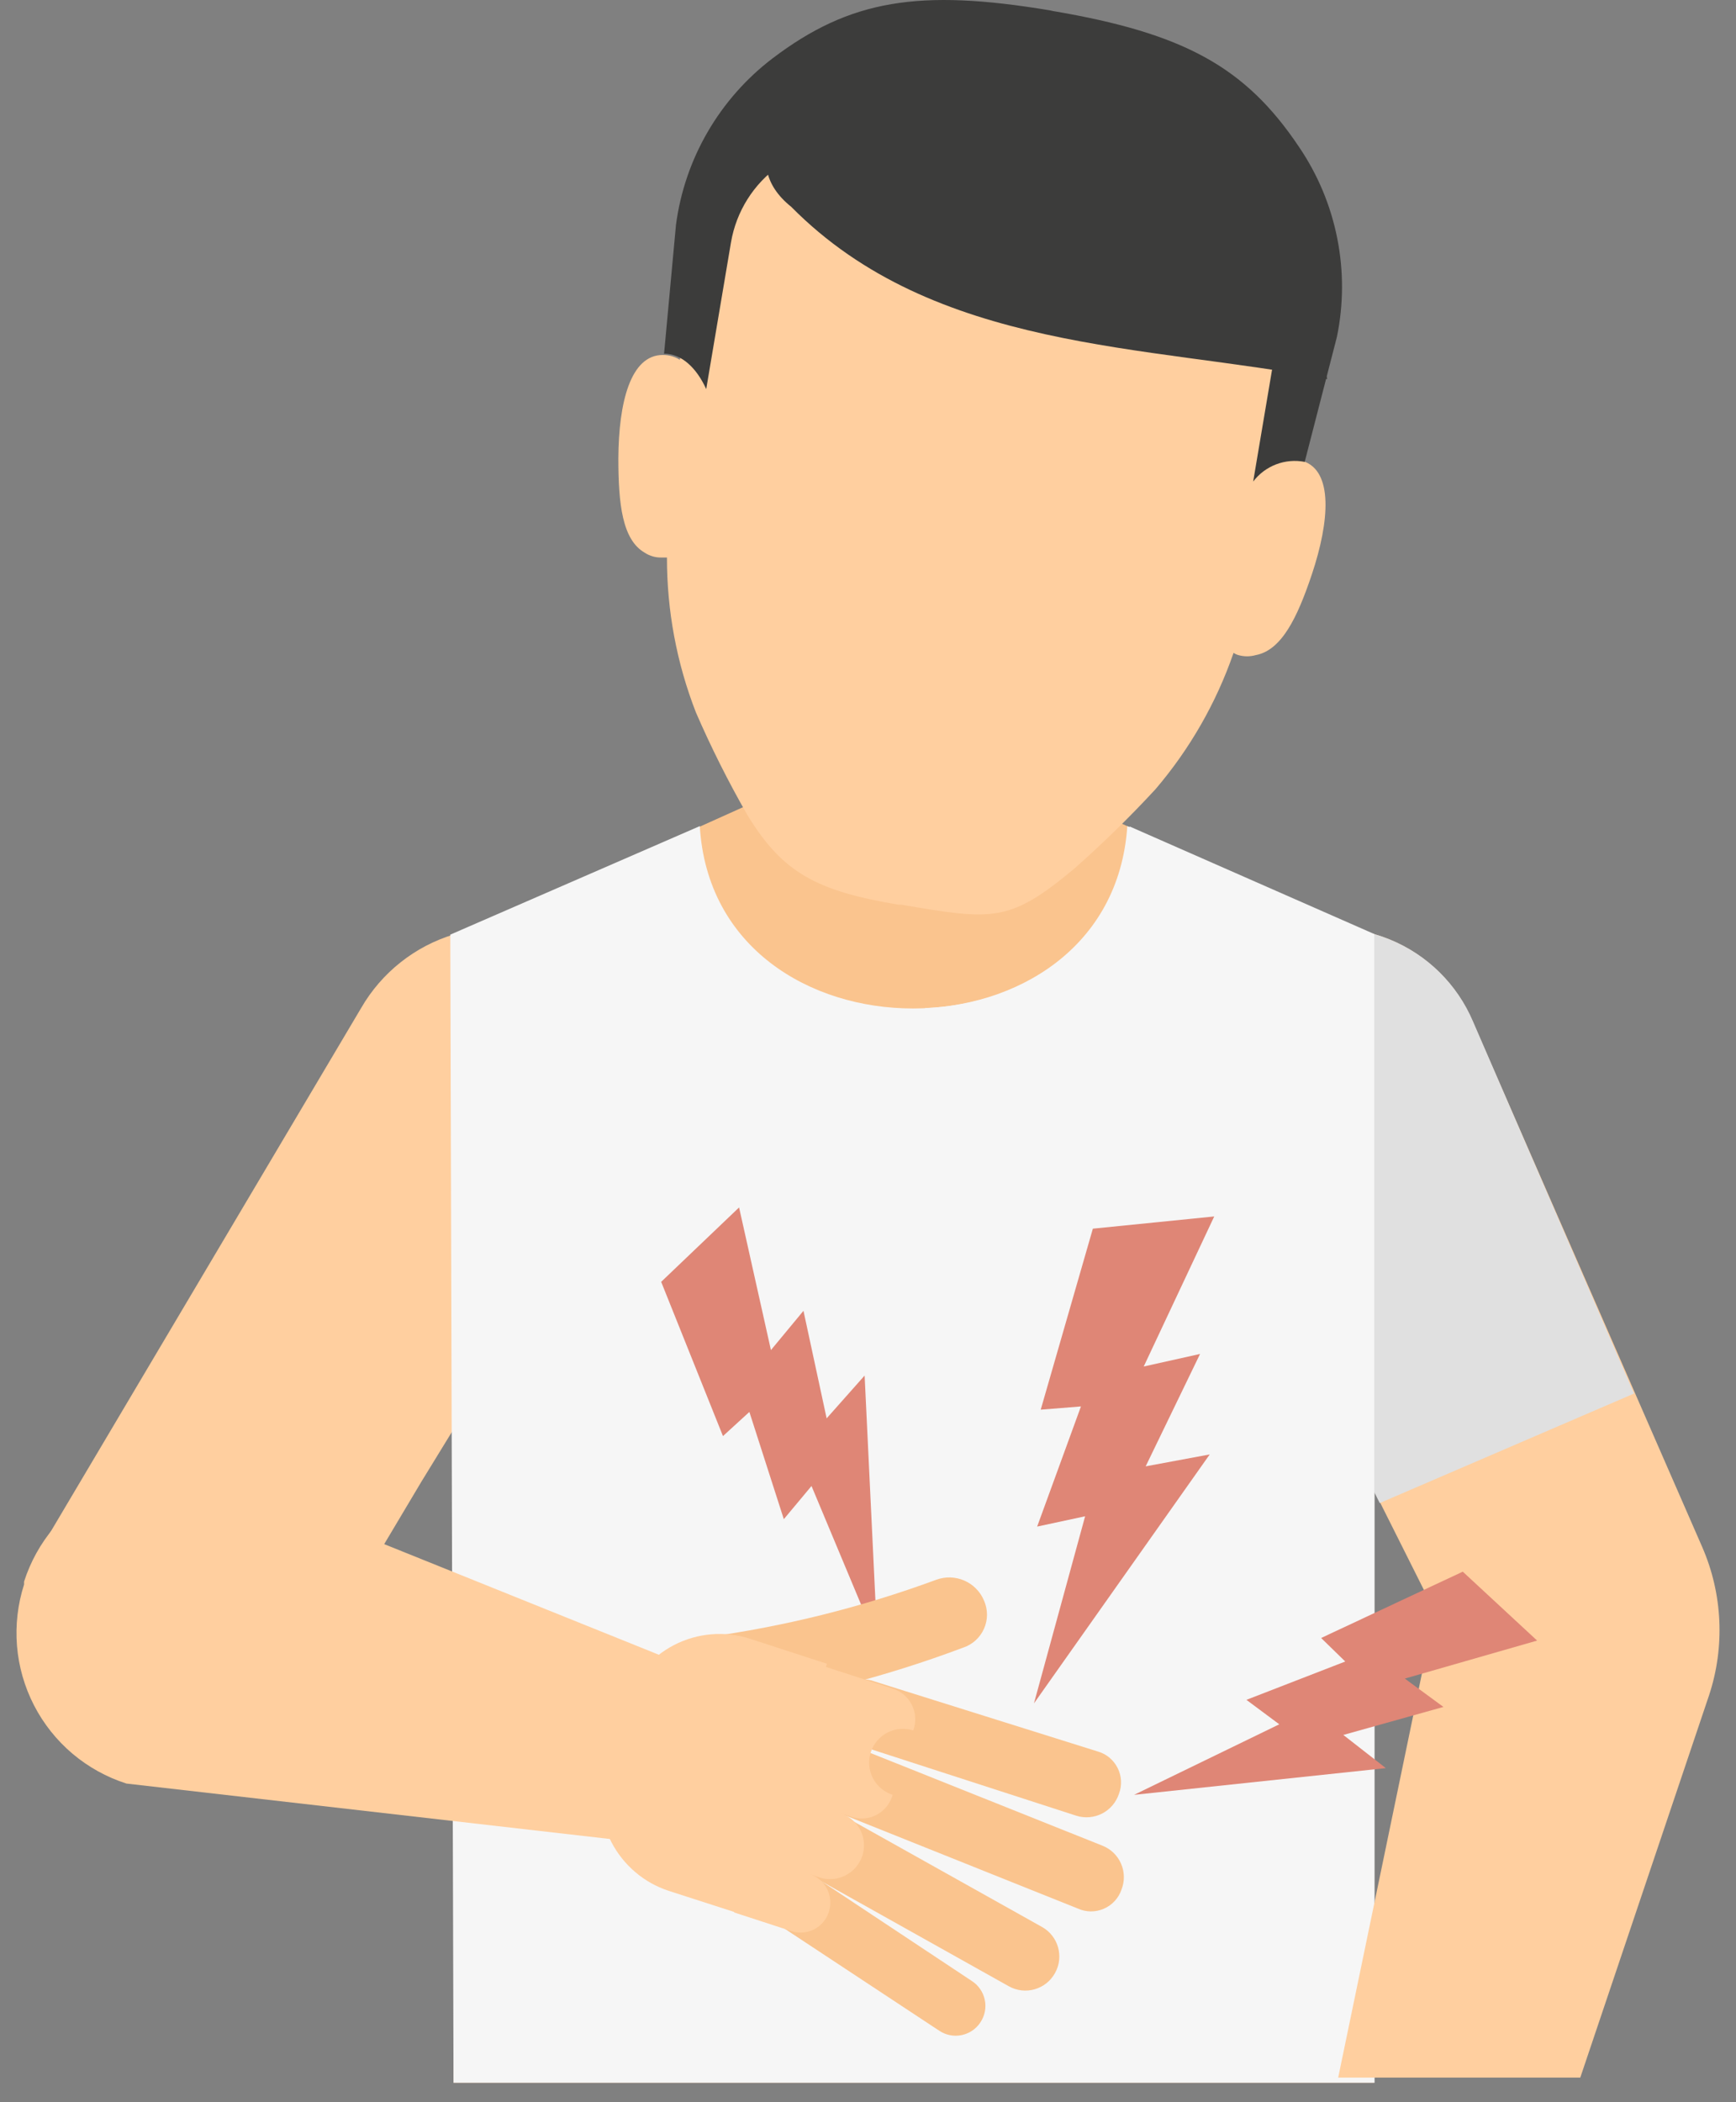 <svg width="57" height="69" viewBox="0 0 57 69" fill="none" xmlns="http://www.w3.org/2000/svg">
<rect x="0" y="0" width="57" height="69" fill="#808080" stroke="none"/>
<path d="M28.822 39.292H28.727L27.173 38.986C27.105 38.974 27.039 38.949 26.98 38.912C26.922 38.875 26.871 38.826 26.832 38.769C26.792 38.712 26.765 38.647 26.751 38.579C26.737 38.511 26.737 38.441 26.75 38.373C26.776 38.236 26.855 38.114 26.97 38.035C27.085 37.956 27.226 37.925 27.363 37.95L28.928 38.256C28.996 38.268 29.061 38.293 29.12 38.33C29.178 38.367 29.228 38.416 29.267 38.474C29.305 38.531 29.331 38.596 29.344 38.664C29.357 38.732 29.355 38.802 29.34 38.869C29.318 38.99 29.253 39.098 29.159 39.176C29.064 39.253 28.945 39.294 28.822 39.292Z" fill="white"/>
<path d="M33.917 15.298C33.824 15.298 33.733 15.273 33.653 15.224C33.593 15.19 33.54 15.144 33.497 15.089C33.455 15.034 33.424 14.972 33.406 14.905C33.388 14.837 33.384 14.768 33.394 14.699C33.404 14.63 33.427 14.564 33.463 14.505L34.256 13.131C34.29 13.07 34.335 13.017 34.39 12.975C34.445 12.932 34.508 12.901 34.575 12.883C34.642 12.866 34.712 12.862 34.78 12.871C34.849 12.881 34.915 12.905 34.974 12.94C35.094 13.011 35.182 13.126 35.219 13.259C35.257 13.393 35.241 13.537 35.175 13.659L34.372 15.033C34.326 15.113 34.26 15.18 34.18 15.226C34.1 15.272 34.01 15.297 33.917 15.298Z" fill="white"/>
<path d="M32.046 62.071C31.922 62.073 31.802 62.03 31.707 61.951C31.612 61.871 31.549 61.76 31.528 61.638L31.232 60.074C31.219 60.005 31.219 59.935 31.233 59.867C31.247 59.799 31.274 59.735 31.314 59.677C31.353 59.62 31.404 59.572 31.462 59.534C31.521 59.497 31.587 59.472 31.655 59.461C31.792 59.436 31.934 59.466 32.049 59.546C32.164 59.625 32.242 59.746 32.268 59.883L32.564 61.437C32.589 61.576 32.559 61.719 32.48 61.835C32.401 61.952 32.279 62.033 32.141 62.061L32.046 62.071Z" fill="white"/>
<path d="M20.176 38.013L14.891 46.913L13.834 48.636L9.426 56.035L1.149 51.141L5.23 44.26L11.857 33.087C12.53 31.921 13.623 31.055 14.912 30.667C15.526 30.469 16.174 30.403 16.815 30.472C17.456 30.541 18.075 30.744 18.633 31.068H18.717C19.831 31.796 20.61 32.937 20.884 34.239C21.157 35.541 20.903 36.898 20.176 38.013Z" fill="#FFCF9F"/>
<path d="M30.017 20.837L24.658 20.911V26.376L14.891 30.773V68.361H45.122V30.773L35.418 26.397V20.911L30.017 20.837Z" fill="#FAC48E"/>
<path d="M42.796 15.139C42.609 15.091 42.413 15.091 42.226 15.139L42.987 10.625C43.287 8.838 42.865 7.005 41.815 5.529C40.764 4.052 39.171 3.053 37.384 2.751L30.947 1.693C30.063 1.544 29.157 1.57 28.283 1.77C27.409 1.971 26.583 2.342 25.852 2.863C25.122 3.383 24.501 4.042 24.026 4.803C23.55 5.564 23.23 6.411 23.083 7.296L22.322 11.809C22.154 11.705 21.959 11.65 21.761 11.651C20.704 11.651 20.313 13.205 20.303 15.044C20.303 16.534 20.43 17.718 21.169 18.141C21.332 18.249 21.524 18.304 21.719 18.299H21.899C21.896 20.039 22.218 21.763 22.85 23.384C23.348 24.531 23.909 25.65 24.531 26.735C25.683 28.637 26.793 29.24 29.499 29.694H29.594C32.617 30.212 33.146 30.276 35.249 28.532C36.188 27.704 37.085 26.829 37.934 25.91C39.063 24.59 39.935 23.07 40.503 21.428C40.551 21.461 40.605 21.486 40.661 21.502C40.848 21.555 41.045 21.555 41.232 21.502C42.078 21.344 42.596 20.276 43.071 18.86C43.663 17.094 43.769 15.467 42.796 15.139Z" fill="#FFCF9F"/>
<path d="M34.478 0.341C30.175 -0.378 27.903 -0.008 25.366 1.916C24.503 2.573 23.779 3.394 23.235 4.331C22.69 5.269 22.337 6.306 22.195 7.381L21.804 11.609C22.364 11.609 22.861 12.053 23.188 12.771L24.002 7.951C24.176 6.938 24.744 6.035 25.582 5.441C26.42 4.846 27.46 4.609 28.474 4.78L38.79 6.514C39.803 6.687 40.706 7.255 41.301 8.093C41.895 8.932 42.133 9.972 41.961 10.985L41.147 15.805C41.341 15.55 41.602 15.355 41.901 15.241C42.2 15.127 42.525 15.099 42.839 15.16L43.896 11.059C44.116 9.991 44.12 8.89 43.907 7.821C43.695 6.752 43.271 5.736 42.659 4.833C40.894 2.191 38.864 1.091 34.573 0.362L34.478 0.341Z" fill="#3C3C3B"/>
<path d="M43.578 12.443C37.659 11.302 30.683 11.545 25.979 6.788C24.118 5.298 25.979 3.49 25.979 3.49L42.098 6.207L43.578 12.443Z" fill="#3C3C3B"/>
<path d="M45.133 30.773V68.361H14.891L14.785 30.677L22.977 27.115C23.453 35.096 36.486 35.096 37.014 27.115L45.133 30.773Z" fill="#F6F6F6"/>
<path d="M48.356 33.532C47.837 32.305 46.851 31.334 45.617 30.833C44.382 30.331 42.999 30.34 41.771 30.857H41.687C40.495 31.458 39.591 32.506 39.171 33.772C38.751 35.038 38.85 36.418 39.446 37.612L47.109 52.896L43.938 68.192H51.887L56.115 55.645C56.641 54.052 56.562 52.321 55.893 50.782L48.356 33.532Z" fill="#FFCF9F"/>
<path d="M45.302 49.334L53.652 45.74L48.367 33.532C47.847 32.305 46.862 31.334 45.627 30.833C44.393 30.331 43.01 30.34 41.782 30.857H41.697C40.506 31.458 39.602 32.506 39.182 33.772C38.762 35.038 38.861 36.418 39.456 37.612L45.302 49.334Z" fill="#E0E0E0"/>
<path d="M45.122 52.939V30.657L37.089 27.126C36.835 30.974 33.653 32.961 30.377 33.088V52.939H45.122Z" fill="#F6F6F6"/>
<path d="M21.762 54.365L20.292 60.391L4.152 58.541C3.502 58.333 2.899 57.999 2.378 57.559C1.857 57.118 1.428 56.578 1.116 55.972C0.804 55.365 0.614 54.703 0.558 54.023C0.503 53.342 0.581 52.658 0.79 52.008V51.913C0.998 51.263 1.332 50.661 1.772 50.14C2.213 49.619 2.753 49.19 3.359 48.878C3.966 48.566 4.628 48.376 5.308 48.32C5.989 48.264 6.673 48.343 7.323 48.552L21.762 54.365Z" fill="#FFCF9F"/>
<path d="M35.883 40.328L34.171 46.269L35.492 46.163L34.054 50.106L35.629 49.768L33.949 55.909L39.72 47.738L37.617 48.129L39.403 44.44L37.553 44.852L39.868 39.927L35.883 40.328Z" fill="#DF8676"/>
<path d="M21.709 42.073L23.738 47.136L24.605 46.343L25.736 49.863L26.645 48.774L28.812 53.954L28.389 45.149L27.142 46.554L26.381 43.024L25.313 44.313L24.267 39.631L21.709 42.073Z" fill="#DF8676"/>
<path d="M48.029 51.586L43.378 53.763L44.17 54.535L40.925 55.793L42.004 56.596L37.236 58.911L45.502 58.034L44.107 56.945L47.394 56.026L46.126 55.095L50.47 53.848L48.029 51.586Z" fill="#DF8676"/>
<path d="M22.099 55.084C22.074 54.926 22.082 54.764 22.122 54.608C22.163 54.453 22.235 54.308 22.334 54.182C22.433 54.056 22.558 53.952 22.699 53.876C22.841 53.8 22.997 53.755 23.157 53.742C25.747 53.388 28.292 52.754 30.746 51.85C31.045 51.741 31.375 51.752 31.666 51.88C31.957 52.008 32.188 52.243 32.31 52.537C32.374 52.682 32.407 52.84 32.407 52.999C32.407 53.158 32.373 53.315 32.308 53.461C32.243 53.606 32.149 53.736 32.031 53.843C31.913 53.949 31.774 54.03 31.623 54.08C29.055 55.045 26.39 55.729 23.674 56.12C23.33 56.178 22.976 56.104 22.683 55.912C22.391 55.719 22.183 55.424 22.099 55.084Z" fill="#FAC48E"/>
<path d="M27.321 55.898C27.36 55.756 27.429 55.624 27.522 55.51C27.615 55.396 27.731 55.302 27.862 55.236C27.994 55.169 28.137 55.13 28.285 55.123C28.432 55.115 28.579 55.138 28.717 55.19L36.031 57.484C36.173 57.523 36.306 57.591 36.42 57.684C36.534 57.778 36.627 57.894 36.694 58.025C36.761 58.156 36.799 58.3 36.807 58.447C36.815 58.594 36.792 58.742 36.739 58.879C36.647 59.158 36.45 59.389 36.189 59.524C35.928 59.658 35.624 59.685 35.344 59.598L28.093 57.251C27.812 57.172 27.574 56.986 27.43 56.733C27.286 56.48 27.247 56.18 27.321 55.898Z" fill="#FAC48E"/>
<path d="M26.666 57.96C26.715 57.821 26.791 57.694 26.892 57.586C26.992 57.479 27.114 57.393 27.249 57.336C27.385 57.278 27.531 57.249 27.678 57.251C27.825 57.253 27.97 57.285 28.104 57.347L36.2 60.581C36.474 60.69 36.693 60.902 36.809 61.171C36.926 61.441 36.932 61.745 36.824 62.019C36.777 62.159 36.701 62.287 36.601 62.395C36.501 62.504 36.379 62.591 36.244 62.649C36.108 62.708 35.962 62.738 35.814 62.737C35.667 62.736 35.521 62.703 35.387 62.642L27.279 59.397C27.14 59.349 27.013 59.272 26.906 59.172C26.798 59.071 26.713 58.949 26.655 58.814C26.597 58.679 26.569 58.533 26.57 58.386C26.572 58.239 26.605 58.094 26.666 57.96Z" fill="#FAC48E"/>
<path d="M26.054 59.952L26.049 59.961C25.749 60.496 25.94 61.172 26.475 61.472L33.125 65.195C33.66 65.494 34.336 65.303 34.636 64.768L34.641 64.759C34.94 64.224 34.749 63.548 34.214 63.248L27.564 59.526C27.029 59.226 26.353 59.417 26.054 59.952Z" fill="#FAC48E"/>
<path d="M25.461 61.934C25.532 61.826 25.623 61.732 25.73 61.659C25.837 61.586 25.957 61.535 26.084 61.508C26.21 61.482 26.341 61.48 26.468 61.505C26.595 61.529 26.716 61.578 26.825 61.649L31.909 65.021C32.017 65.09 32.111 65.181 32.183 65.287C32.256 65.392 32.308 65.512 32.334 65.638C32.361 65.763 32.362 65.893 32.338 66.02C32.314 66.146 32.265 66.266 32.194 66.374C32.124 66.482 32.032 66.576 31.925 66.649C31.818 66.722 31.698 66.772 31.57 66.798C31.444 66.824 31.313 66.824 31.186 66.798C31.059 66.772 30.938 66.721 30.831 66.648L25.736 63.287C25.629 63.217 25.537 63.126 25.465 63.019C25.393 62.913 25.342 62.794 25.317 62.668C25.291 62.542 25.291 62.413 25.316 62.286C25.34 62.161 25.39 62.041 25.461 61.934Z" fill="#FAC48E"/>
<path d="M19.848 58.013L20.525 55.899C20.654 55.491 20.863 55.113 21.139 54.786C21.415 54.46 21.752 54.191 22.132 53.994C22.512 53.798 22.927 53.678 23.353 53.642C23.779 53.606 24.208 53.655 24.615 53.785L27.152 54.609L24.478 62.875L21.952 62.061C21.142 61.794 20.469 61.221 20.076 60.465C19.683 59.709 19.601 58.828 19.848 58.013Z" fill="#FFCF9F"/>
<path d="M24.098 62.769L25.979 63.382C26.102 63.423 26.232 63.439 26.361 63.43C26.49 63.42 26.616 63.384 26.731 63.325C26.846 63.266 26.948 63.185 27.032 63.086C27.115 62.986 27.177 62.872 27.216 62.748C27.296 62.5 27.274 62.23 27.155 61.998C27.036 61.767 26.83 61.591 26.582 61.511L26.92 61.628C27.2 61.715 27.503 61.688 27.764 61.553C28.025 61.419 28.223 61.188 28.315 60.909C28.405 60.629 28.38 60.324 28.245 60.062C28.11 59.801 27.877 59.603 27.596 59.514L27.913 59.619C28.051 59.672 28.198 59.695 28.346 59.687C28.493 59.679 28.637 59.641 28.768 59.574C28.899 59.507 29.015 59.414 29.108 59.3C29.202 59.186 29.27 59.053 29.309 58.911C29.029 58.821 28.795 58.624 28.66 58.362C28.526 58.101 28.5 57.796 28.59 57.516C28.68 57.236 28.877 57.002 29.139 56.867C29.401 56.733 29.705 56.707 29.985 56.797C30.036 56.66 30.058 56.514 30.049 56.368C30.04 56.222 30.001 56.08 29.935 55.949C29.868 55.819 29.776 55.704 29.662 55.612C29.549 55.52 29.418 55.452 29.277 55.412L26.73 54.588L24.098 62.769Z" fill="#FFCF9F"/>
</svg>

